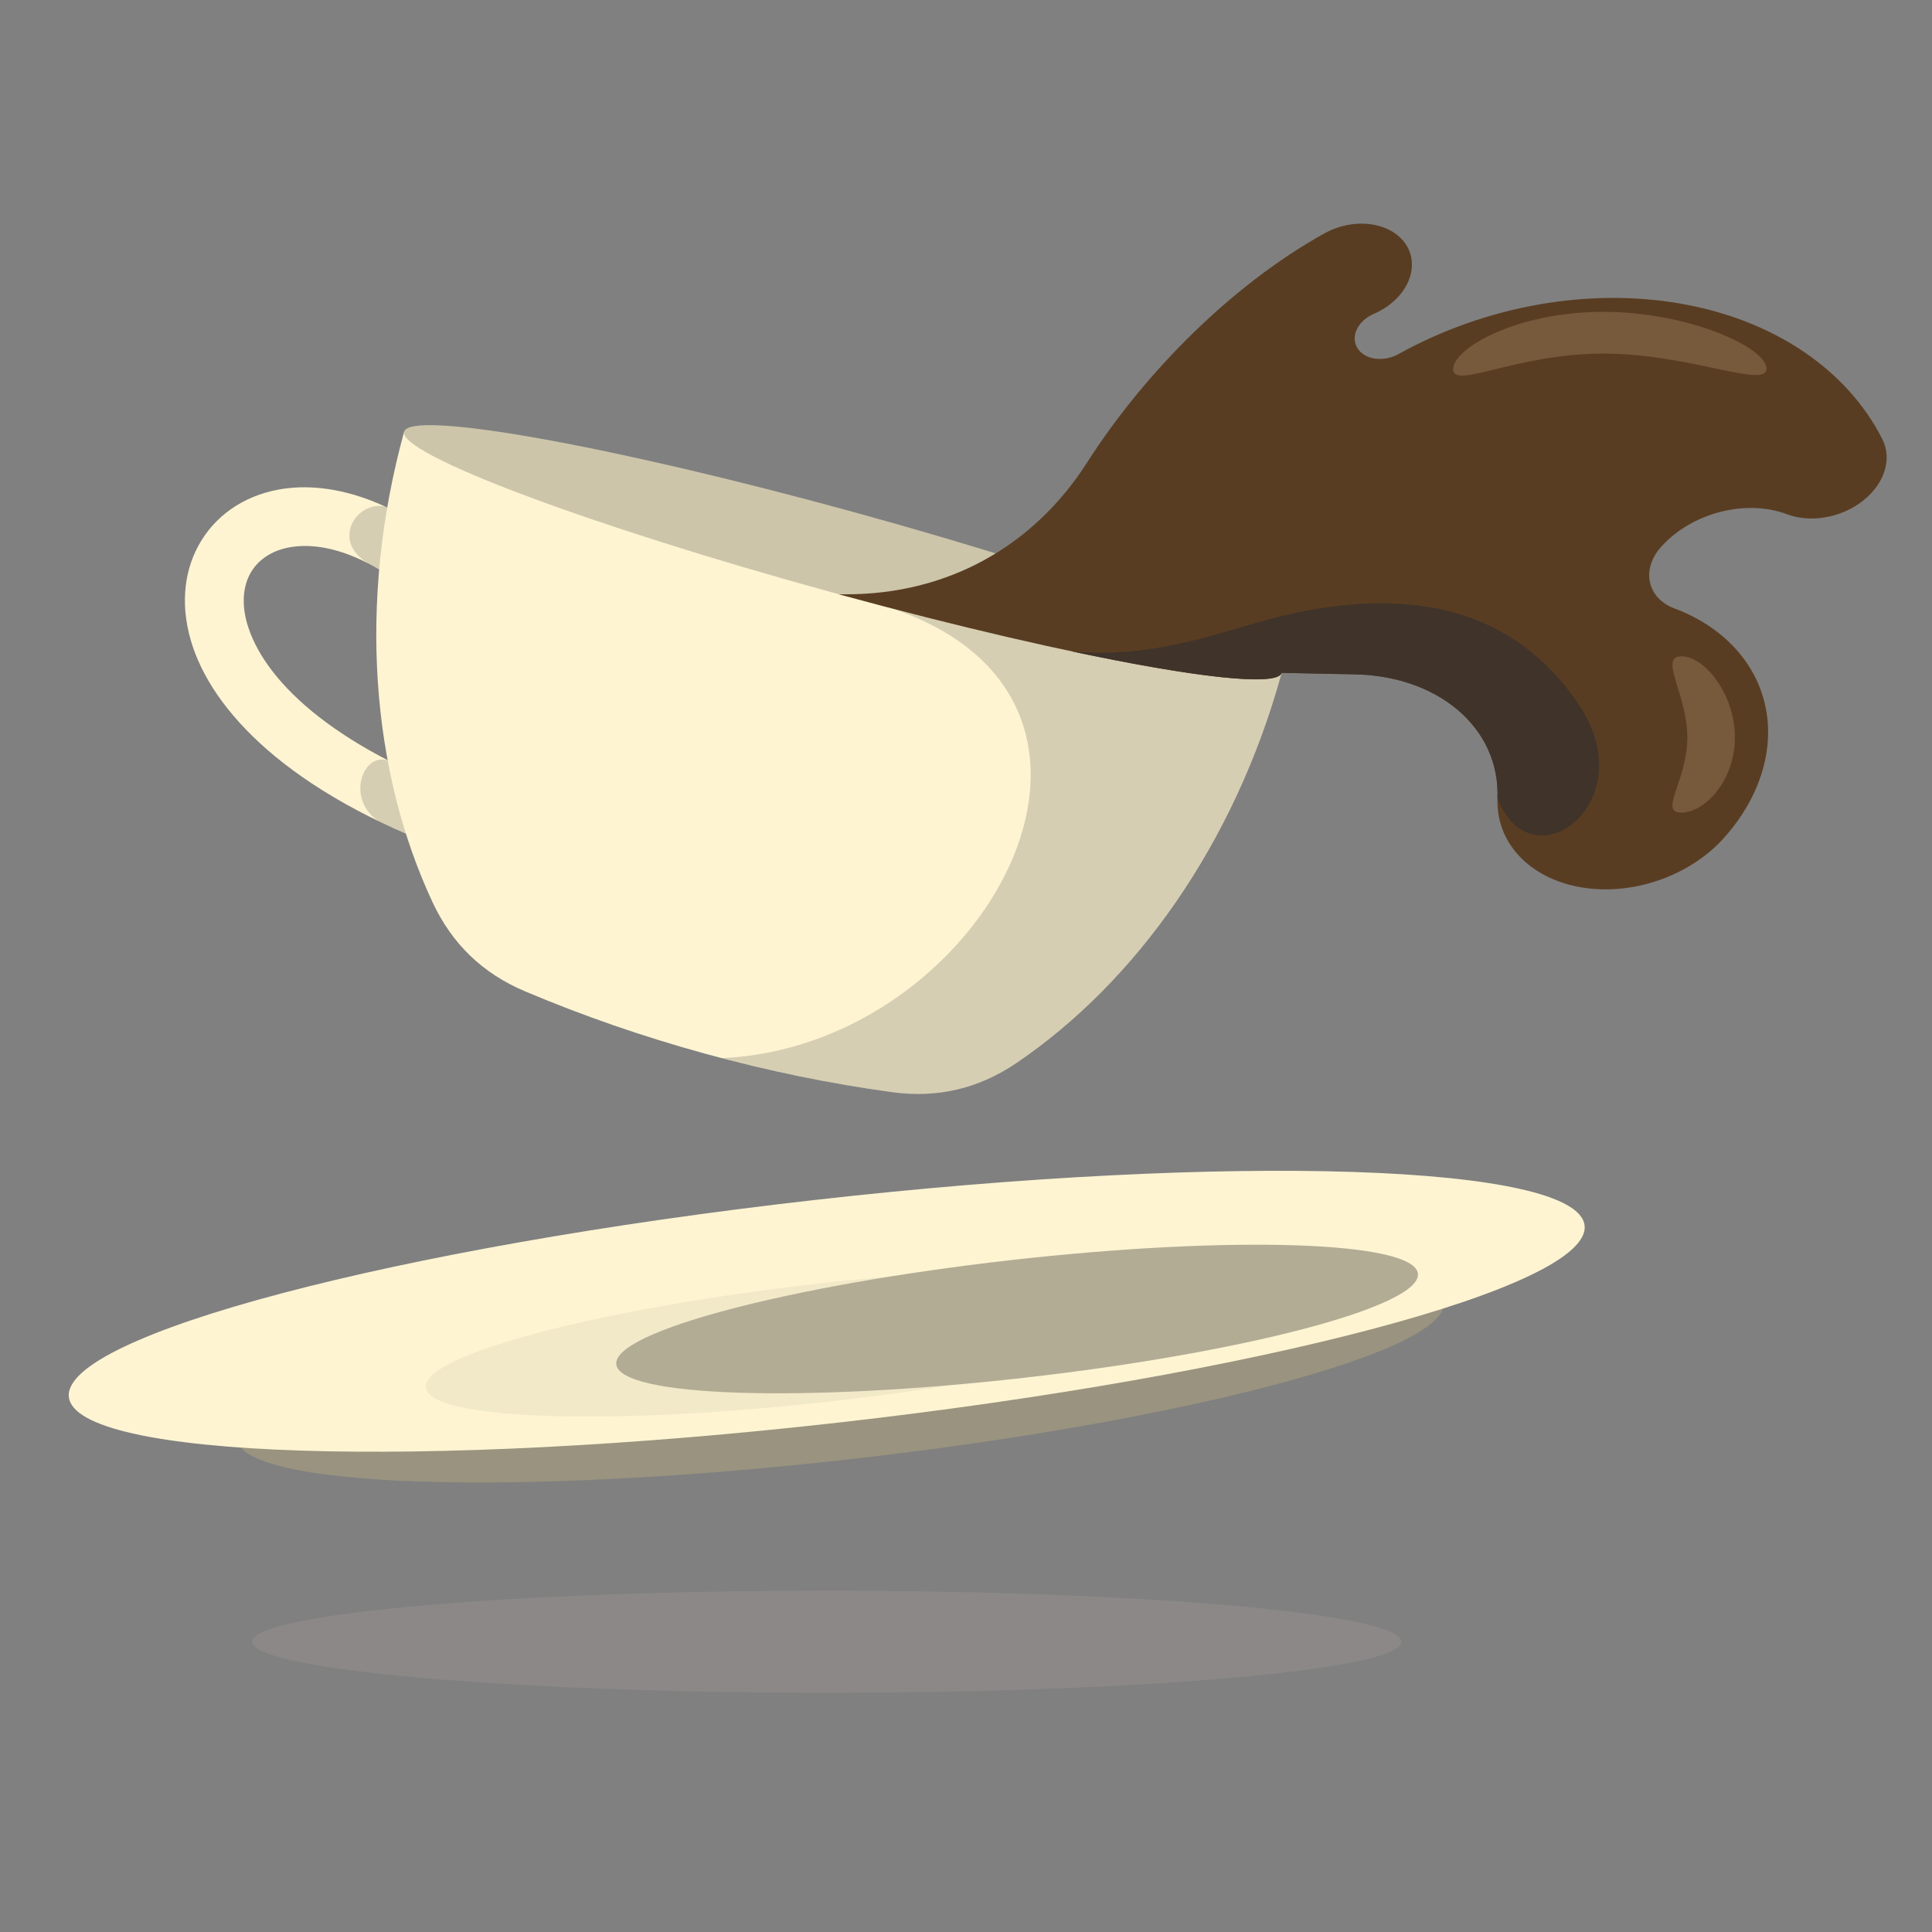 <?xml version="1.0" encoding="UTF-8"?>
<!DOCTYPE svg PUBLIC "-//W3C//DTD SVG 1.1//EN" "http://www.w3.org/Graphics/SVG/1.1/DTD/svg11.dtd">
<!-- Creator: CorelDRAW 2019 -->
<svg xmlns="http://www.w3.org/2000/svg" xml:space="preserve" width="500px" height="500px" version="1.1" style="shape-rendering:geometricPrecision; text-rendering:geometricPrecision; image-rendering:optimizeQuality; fill-rule:evenodd; clip-rule:evenodd"
viewBox="0 0 500 500"
 xmlns:xlink="http://www.w3.org/1999/xlink"
 xmlns:xodm="http://www.corel.com/coreldraw/odm/2003">
 <rect x="0" y="0" width="500" height="500" fill="#808080" stroke="none"/>
 <defs>
  <style type="text/css">
   <![CDATA[
    .fil2 {fill:#FEF4D2}
    .fil6 {fill:#CDC5AA}
    .fil7 {fill:#593D22}
    .fil1 {fill:#99937F}
    .fil9 {fill:#77593C}
    .fil0 {fill:#8B8887}
    .fil8 {fill:#403329}
    .fil3 {fill:#373737;fill-opacity:0.059}
    .fil5 {fill:#373737;fill-opacity:0.2}
    .fil4 {fill:#373737;fill-opacity:0.2}
    .fil10 {fill:#B3AC95}
   ]]>
  </style>
 </defs>
 <g id="Publicdomainvectors.org">
  <path class="fil0" d="M213.95 438.09c81.93,0 148.75,-5.93 148.75,-13.21 0,-7.29 -66.82,-13.22 -148.75,-13.22 -81.92,0 -148.75,5.93 -148.75,13.22 0,7.28 66.83,13.21 148.75,13.21z"/>
  <path class="fil1" d="M214.87 331.79c86.26,-9.76 157.35,-7.42 158.79,5.24 1.43,12.66 -67.34,30.84 -153.6,40.61 -86.27,9.76 -157.36,7.42 -158.8,-5.24 -1.43,-12.66 67.34,-30.84 153.61,-40.61z"/>
  <path class="fil2" d="M210.69 310.57c108.32,-12.26 197.59,-9.31 199.4,6.58 1.79,15.9 -84.56,38.73 -192.88,50.99 -108.32,12.26 -197.59,9.31 -199.39,-6.58 -1.8,-15.9 84.55,-38.73 192.87,-50.99z"/>
  <path class="fil3" d="M212.23 332.14c57.29,-6.48 104.51,-4.92 105.46,3.48 0.95,8.41 -44.72,20.49 -102.01,26.97 -57.3,6.49 -104.51,4.93 -105.46,-3.48 -0.96,-8.41 44.72,-20.48 102.01,-26.97z"/>
  <path class="fil2" d="M114.18 160.44c-15.24,-15.74 -29.48,-20.62 -39.37,-18.77 -4.63,0.87 -8.16,3.32 -10.05,6.76 -2,3.65 -2.32,8.58 -0.41,14.2 4.88,14.35 23,31.7 61.67,44.9l-4.9 14.41c-43.88,-14.98 -65,-36.29 -71.17,-54.42 -3.37,-9.93 -2.53,-19.13 1.44,-26.38 4.09,-7.46 11.33,-12.68 20.61,-14.42 14.32,-2.68 33.82,3.21 53.11,23.14l-10.93 10.58z"/>
  <path class="fil4" d="M114.18 160.44c-6.43,-6.64 -12.68,-11.35 -18.51,-14.43 -10.39,-5.78 -3.37,-16.61 4.05,-14.89 8.19,3.79 16.81,9.88 25.39,18.74l-10.93 10.58zm-12.63 36.93l0 0c7.03,3.56 15.15,6.98 24.47,10.16l-4.9 14.41c-8.5,-2.9 -16.15,-6.04 -23,-9.35 -9.21,-5.84 -3.77,-19.49 3.43,-15.22l0 0z"/>
  <path class="fil2" d="M331.69 174.13c-12.17,44.27 -37.77,80.01 -68.59,100.94 -9.84,6.68 -20.5,9.18 -32.29,7.57 -15.88,-2.18 -32.06,-5.47 -48.33,-9.95 -16.27,-4.47 -31.86,-9.9 -46.63,-16.15 -10.95,-4.63 -18.85,-12.24 -23.89,-23.01 -15.79,-33.73 -19.54,-77.53 -7.37,-121.81l227.1 62.41z"/>
  <path class="fil5" d="M331.69 174.13c-12.17,44.27 -37.77,80.01 -68.59,100.94 -9.84,6.68 -20.5,9.18 -32.29,7.57 -14.5,-1.99 -29.23,-4.91 -44.07,-8.8 67.57,-2.81 116.44,-91.53 44.43,-116.28l100.52 16.57z"/>
  <path class="fil6" d="M220.99 132.54c62.72,17.23 112.28,35.85 110.7,41.59 -1.57,5.73 -53.69,-3.59 -116.4,-20.83 -62.72,-17.23 -112.28,-35.85 -110.7,-41.58 1.57,-5.74 53.69,3.59 116.4,20.82z"/>
  <path class="fil7" d="M331.69 174.13c-1.56,5.67 -52.69,-3.42 -114.59,-20.33l1.98 0c25.96,0 48.28,-12.22 62.26,-34.1 15.05,-23.55 37.77,-46.18 61.44,-59.31 5.04,-2.8 11.17,-3.3 15.9,-1.29 4.73,2 7.29,6.17 6.62,10.82 -0.66,4.65 -4.42,9.01 -9.77,11.31 -2.67,1.15 -4.55,3.33 -4.88,5.65 -0.33,2.33 0.95,4.41 3.31,5.41 2.37,1 5.43,0.75 7.95,-0.65 22.54,-12.5 49.19,-17.25 73.16,-13.04 23.97,4.22 42.94,16.99 52.08,35.06 2.59,5.12 0.57,11.53 -5.01,15.93 -5.58,4.4 -13.49,5.81 -19.64,3.5 -10.71,-4.01 -24.69,-0.39 -32.62,8.45 -2.49,2.77 -3.54,6.1 -2.88,9.14 0.66,3.04 2.95,5.5 6.3,6.76 12.53,4.69 21.12,13.9 23.57,25.28 2.45,11.37 -1.46,23.82 -10.75,34.17 -8.92,9.93 -23.85,15.05 -37.11,12.72 -13.26,-2.34 -21.9,-11.6 -21.46,-23.02 0.7,-18.24 -15.49,-31.99 -37.8,-32.09l-18.06 -0.37z"/>
  <path class="fil8" d="M331.69 174.13c-1,3.65 -22.53,1.19 -54.25,-5.54 16.71,1.47 30.38,-2.23 45.88,-6.89 34.09,-10.24 66.09,-8.03 85.22,20.62 17.22,25.11 -12.16,47.22 -20.99,24.27 0.7,-18.24 -15.49,-31.99 -37.8,-32.09l-18.06 -0.37z"/>
  <path class="fil9" d="M414.75 80.7c22.4,-0.04 42.44,9.33 42.44,14.69 0,5.36 -20.04,-3.92 -42.44,-3.88 -22.4,0.05 -38.68,9.4 -38.68,4.03 0,-5.36 16.28,-14.8 38.68,-14.84zm20.41 89.15l0 0c6.02,0 13.84,9.84 13.84,21.01 0,11.17 -7.82,19.44 -13.84,19.44 -6.03,0 1.52,-8.27 1.52,-19.44 0,-11.17 -7.55,-21.01 -1.52,-21.01z"/>
  <path class="fil10" d="M261.5 326.13c57.29,-6.48 104.51,-4.92 105.46,3.49 0.95,8.4 -44.72,20.48 -102.01,26.96 -57.3,6.49 -104.51,4.93 -105.46,-3.48 -0.96,-8.41 44.72,-20.48 102.01,-26.97z"/>
 </g>
</svg>
